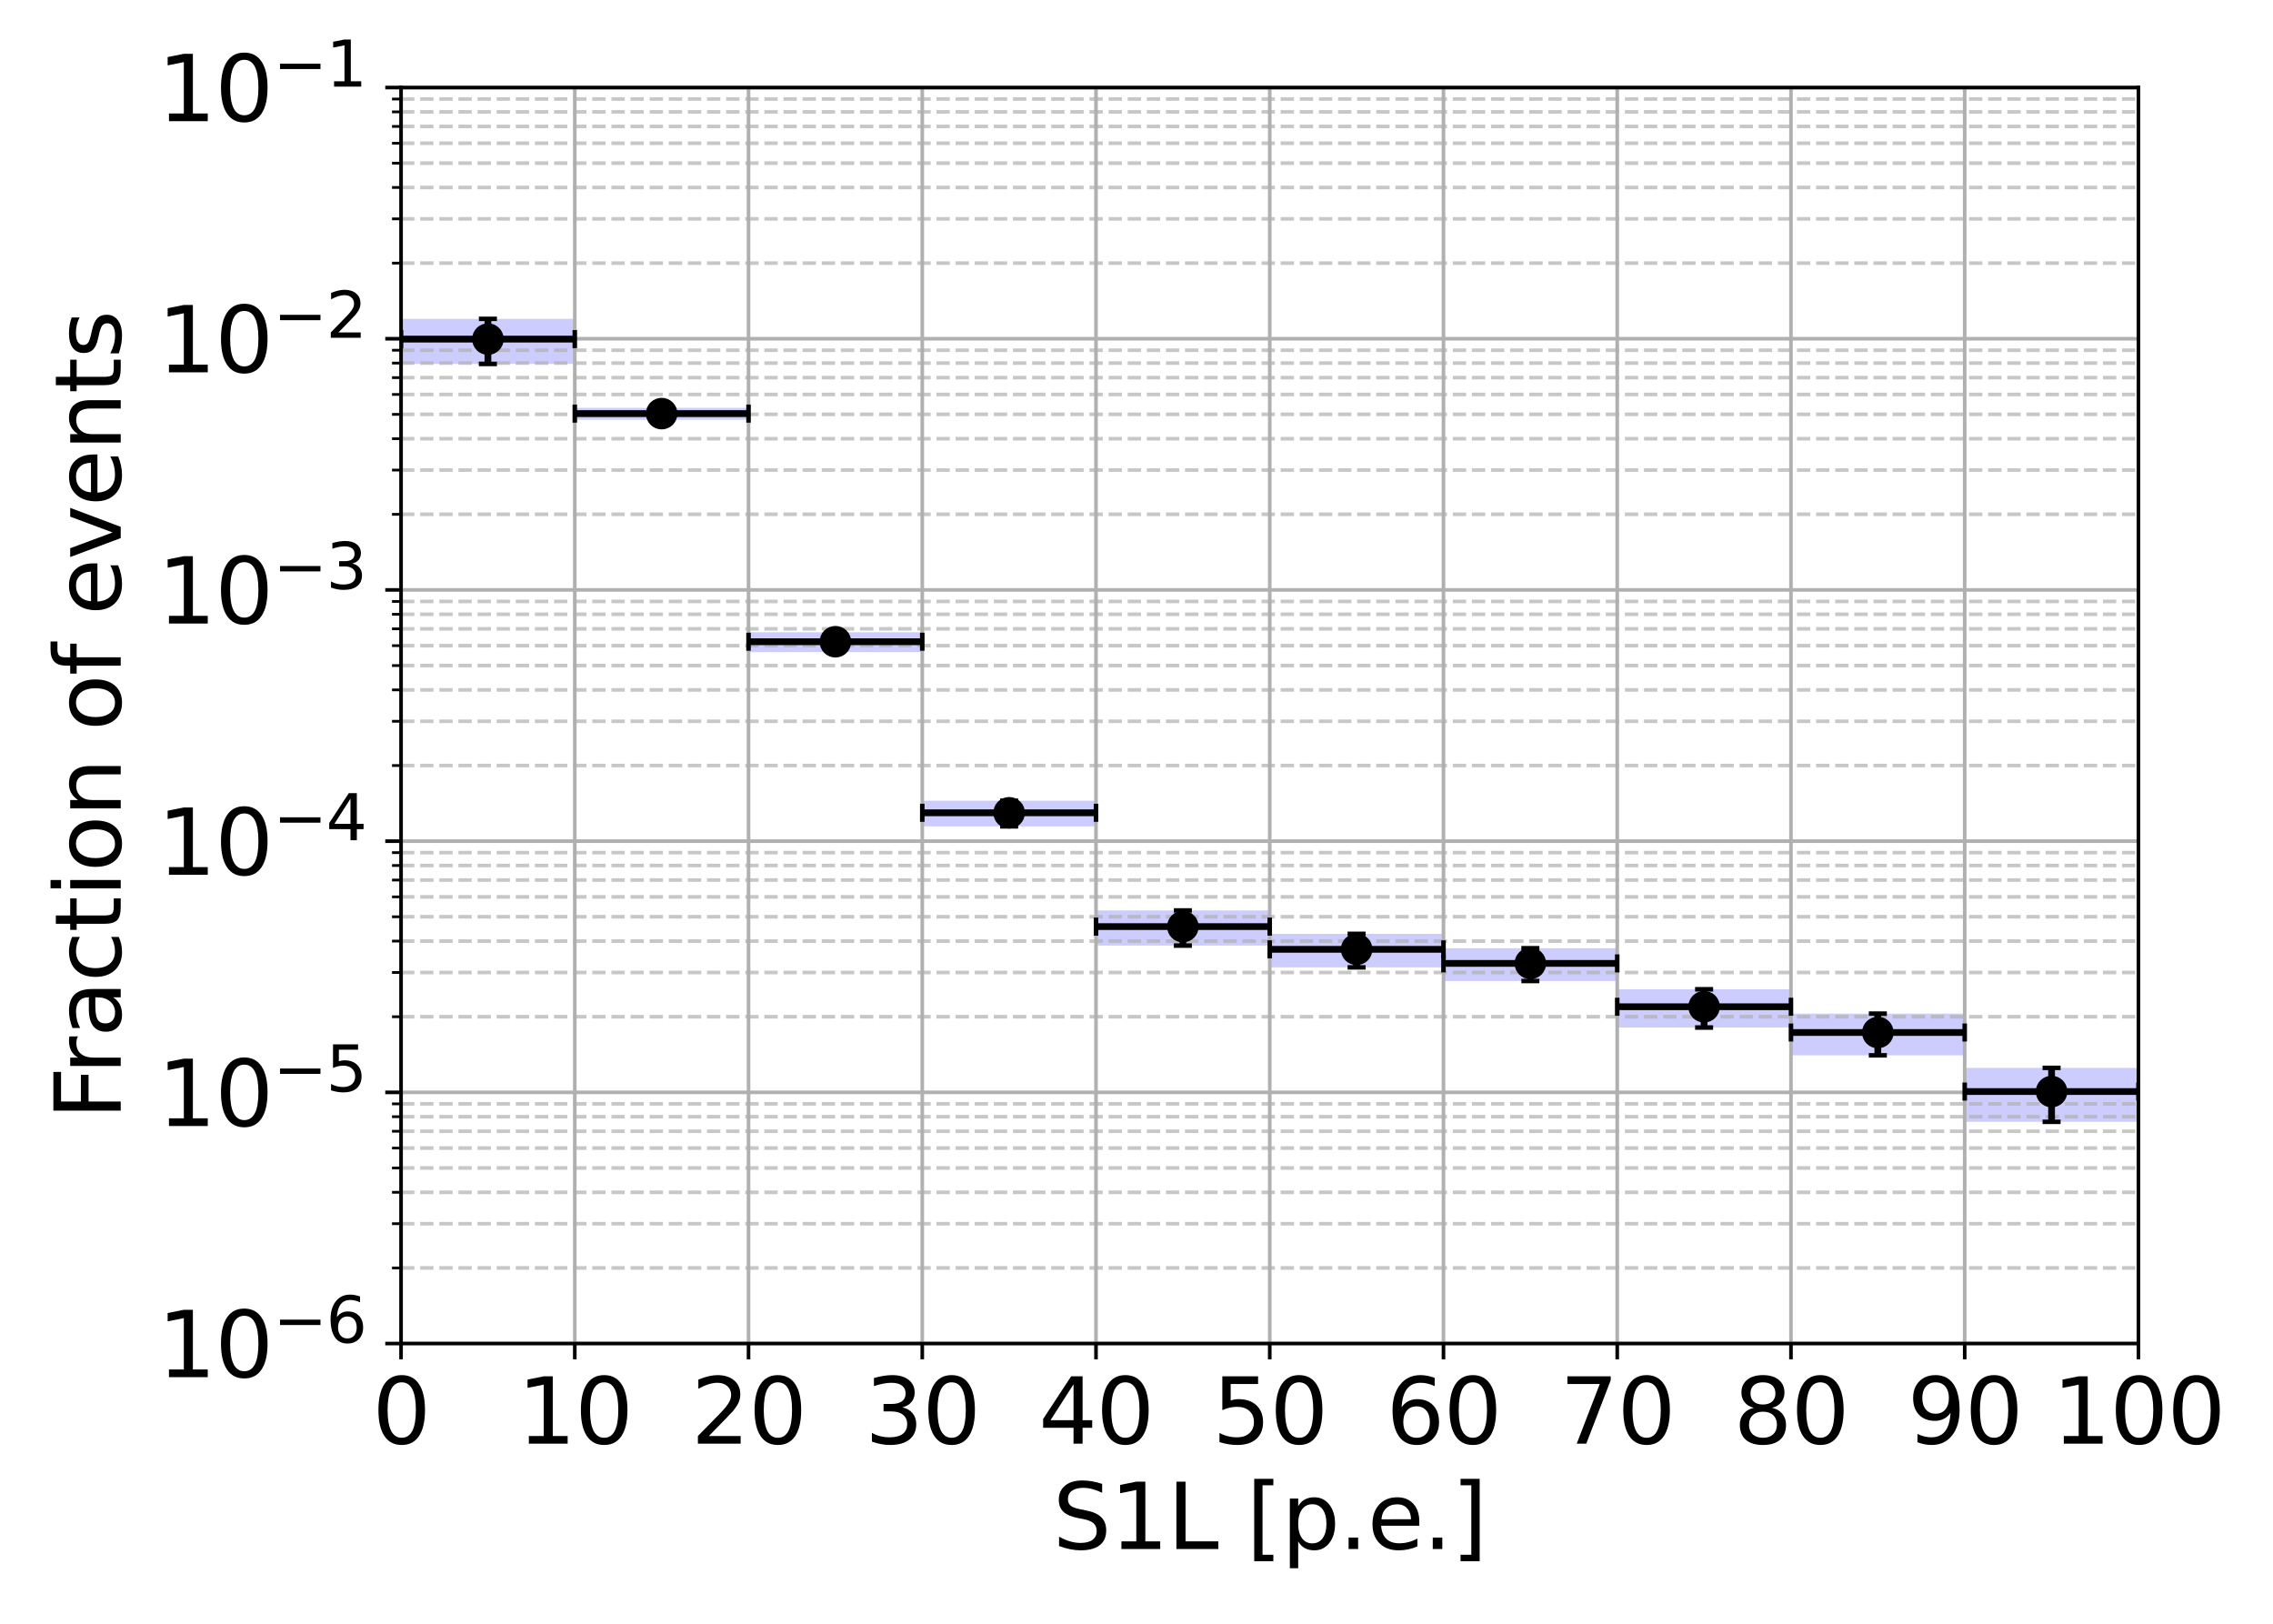 <?xml version="1.0" encoding="utf-8" standalone="no"?>
<!DOCTYPE svg PUBLIC "-//W3C//DTD SVG 1.1//EN"
  "http://www.w3.org/Graphics/SVG/1.1/DTD/svg11.dtd">
<svg xmlns:xlink="http://www.w3.org/1999/xlink" width="504pt" height="360pt" viewBox="0 0 504 360" xmlns="http://www.w3.org/2000/svg" version="1.1">
 <defs>
  <style type="text/css">*{stroke-linejoin: round; stroke-linecap: butt}</style>
 </defs>
 <g id="figure_1">
  <g id="patch_1">
   <path d="M 0 360 
L 504 360 
L 504 0 
L 0 0 
z
" style="fill: #ffffff"/>
  </g>
  <g id="axes_1">
   <g id="patch_2">
    <path d="M 88.926 297.88 
L 474.165 297.88 
L 474.165 19.404 
L 88.926 19.404 
z
" style="fill: #ffffff"/>
   </g>
   <g id="PatchCollection_1">
    <path d="M 88.926 80.69 
L 127.45 80.69 
L 127.45 70.697 
L 88.926 70.697 
z
" clip-path="url(#pafbe3a7ee9)" style="fill: #0000ff; fill-opacity: 0.2"/>
    <path d="M 127.45 93.055 
L 165.974 93.055 
L 165.974 90.423 
L 127.45 90.423 
z
" clip-path="url(#pafbe3a7ee9)" style="fill: #0000ff; fill-opacity: 0.2"/>
    <path d="M 165.974 144.573 
L 204.497 144.573 
L 204.497 140.182 
L 165.974 140.182 
z
" clip-path="url(#pafbe3a7ee9)" style="fill: #0000ff; fill-opacity: 0.2"/>
    <path d="M 204.497 183.216 
L 243.021 183.216 
L 243.021 177.531 
L 204.497 177.531 
z
" clip-path="url(#pafbe3a7ee9)" style="fill: #0000ff; fill-opacity: 0.2"/>
    <path d="M 243.021 209.645 
L 281.545 209.645 
L 281.545 201.859 
L 243.021 201.859 
z
" clip-path="url(#pafbe3a7ee9)" style="fill: #0000ff; fill-opacity: 0.2"/>
    <path d="M 281.545 214.473 
L 320.069 214.473 
L 320.069 207.045 
L 281.545 207.045 
z
" clip-path="url(#pafbe3a7ee9)" style="fill: #0000ff; fill-opacity: 0.2"/>
    <path d="M 320.069 217.497 
L 358.593 217.497 
L 358.593 210.234 
L 320.069 210.234 
z
" clip-path="url(#pafbe3a7ee9)" style="fill: #0000ff; fill-opacity: 0.2"/>
    <path d="M 358.593 227.812 
L 397.117 227.812 
L 397.117 219.333 
L 358.593 219.333 
z
" clip-path="url(#pafbe3a7ee9)" style="fill: #0000ff; fill-opacity: 0.2"/>
    <path d="M 397.117 233.98 
L 435.641 233.98 
L 435.641 224.728 
L 397.117 224.728 
z
" clip-path="url(#pafbe3a7ee9)" style="fill: #0000ff; fill-opacity: 0.2"/>
    <path d="M 435.641 248.724 
L 474.165 248.724 
L 474.165 236.76 
L 435.641 236.76 
z
" clip-path="url(#pafbe3a7ee9)" style="fill: #0000ff; fill-opacity: 0.2"/>
   </g>
   <g id="matplotlib.axis_1">
    <g id="xtick_1">
     <g id="line2d_1">
      <path d="M 88.926 297.88 
L 88.926 19.404 
" clip-path="url(#pafbe3a7ee9)" style="fill: none; stroke: #b0b0b0; stroke-width: 0.8; stroke-linecap: square"/>
     </g>
     <g id="line2d_2">
      <defs>
       <path id="m5721f4b135" d="M 0 0 
L 0 3.5 
" style="stroke: #000000; stroke-width: 0.8"/>
      </defs>
      <g>
       <use xlink:href="#m5721f4b135" x="88.926" y="297.88" style="stroke: #000000; stroke-width: 0.8"/>
      </g>
     </g>
     <g id="text_1">
      <!-- 0 -->
      <g transform="translate(82.563 320.077)scale(0.2 -0.2)">
       <defs>
        <path id="DejaVuSans-30" d="M 2034 4250 
Q 1547 4250 1301 3770 
Q 1056 3291 1056 2328 
Q 1056 1369 1301 889 
Q 1547 409 2034 409 
Q 2525 409 2770 889 
Q 3016 1369 3016 2328 
Q 3016 3291 2770 3770 
Q 2525 4250 2034 4250 
z
M 2034 4750 
Q 2819 4750 3233 4129 
Q 3647 3509 3647 2328 
Q 3647 1150 3233 529 
Q 2819 -91 2034 -91 
Q 1250 -91 836 529 
Q 422 1150 422 2328 
Q 422 3509 836 4129 
Q 1250 4750 2034 4750 
z
" transform="scale(0.016)"/>
       </defs>
       <use xlink:href="#DejaVuSans-30"/>
      </g>
     </g>
    </g>
    <g id="xtick_2">
     <g id="line2d_3">
      <path d="M 127.45 297.88 
L 127.45 19.404 
" clip-path="url(#pafbe3a7ee9)" style="fill: none; stroke: #b0b0b0; stroke-width: 0.8; stroke-linecap: square"/>
     </g>
     <g id="line2d_4">
      <g>
       <use xlink:href="#m5721f4b135" x="127.45" y="297.88" style="stroke: #000000; stroke-width: 0.8"/>
      </g>
     </g>
     <g id="text_2">
      <!-- 10 -->
      <g transform="translate(114.725 320.077)scale(0.2 -0.2)">
       <defs>
        <path id="DejaVuSans-31" d="M 794 531 
L 1825 531 
L 1825 4091 
L 703 3866 
L 703 4441 
L 1819 4666 
L 2450 4666 
L 2450 531 
L 3481 531 
L 3481 0 
L 794 0 
L 794 531 
z
" transform="scale(0.016)"/>
       </defs>
       <use xlink:href="#DejaVuSans-31"/>
       <use xlink:href="#DejaVuSans-30" x="63.623"/>
      </g>
     </g>
    </g>
    <g id="xtick_3">
     <g id="line2d_5">
      <path d="M 165.974 297.88 
L 165.974 19.404 
" clip-path="url(#pafbe3a7ee9)" style="fill: none; stroke: #b0b0b0; stroke-width: 0.8; stroke-linecap: square"/>
     </g>
     <g id="line2d_6">
      <g>
       <use xlink:href="#m5721f4b135" x="165.974" y="297.88" style="stroke: #000000; stroke-width: 0.8"/>
      </g>
     </g>
     <g id="text_3">
      <!-- 20 -->
      <g transform="translate(153.249 320.077)scale(0.2 -0.2)">
       <defs>
        <path id="DejaVuSans-32" d="M 1228 531 
L 3431 531 
L 3431 0 
L 469 0 
L 469 531 
Q 828 903 1448 1529 
Q 2069 2156 2228 2338 
Q 2531 2678 2651 2914 
Q 2772 3150 2772 3378 
Q 2772 3750 2511 3984 
Q 2250 4219 1831 4219 
Q 1534 4219 1204 4116 
Q 875 4013 500 3803 
L 500 4441 
Q 881 4594 1212 4672 
Q 1544 4750 1819 4750 
Q 2544 4750 2975 4387 
Q 3406 4025 3406 3419 
Q 3406 3131 3298 2873 
Q 3191 2616 2906 2266 
Q 2828 2175 2409 1742 
Q 1991 1309 1228 531 
z
" transform="scale(0.016)"/>
       </defs>
       <use xlink:href="#DejaVuSans-32"/>
       <use xlink:href="#DejaVuSans-30" x="63.623"/>
      </g>
     </g>
    </g>
    <g id="xtick_4">
     <g id="line2d_7">
      <path d="M 204.497 297.88 
L 204.497 19.404 
" clip-path="url(#pafbe3a7ee9)" style="fill: none; stroke: #b0b0b0; stroke-width: 0.8; stroke-linecap: square"/>
     </g>
     <g id="line2d_8">
      <g>
       <use xlink:href="#m5721f4b135" x="204.497" y="297.88" style="stroke: #000000; stroke-width: 0.8"/>
      </g>
     </g>
     <g id="text_4">
      <!-- 30 -->
      <g transform="translate(191.772 320.077)scale(0.2 -0.2)">
       <defs>
        <path id="DejaVuSans-33" d="M 2597 2516 
Q 3050 2419 3304 2112 
Q 3559 1806 3559 1356 
Q 3559 666 3084 287 
Q 2609 -91 1734 -91 
Q 1441 -91 1130 -33 
Q 819 25 488 141 
L 488 750 
Q 750 597 1062 519 
Q 1375 441 1716 441 
Q 2309 441 2620 675 
Q 2931 909 2931 1356 
Q 2931 1769 2642 2001 
Q 2353 2234 1838 2234 
L 1294 2234 
L 1294 2753 
L 1863 2753 
Q 2328 2753 2575 2939 
Q 2822 3125 2822 3475 
Q 2822 3834 2567 4026 
Q 2313 4219 1838 4219 
Q 1578 4219 1281 4162 
Q 984 4106 628 3988 
L 628 4550 
Q 988 4650 1302 4700 
Q 1616 4750 1894 4750 
Q 2613 4750 3031 4423 
Q 3450 4097 3450 3541 
Q 3450 3153 3228 2886 
Q 3006 2619 2597 2516 
z
" transform="scale(0.016)"/>
       </defs>
       <use xlink:href="#DejaVuSans-33"/>
       <use xlink:href="#DejaVuSans-30" x="63.623"/>
      </g>
     </g>
    </g>
    <g id="xtick_5">
     <g id="line2d_9">
      <path d="M 243.021 297.88 
L 243.021 19.404 
" clip-path="url(#pafbe3a7ee9)" style="fill: none; stroke: #b0b0b0; stroke-width: 0.8; stroke-linecap: square"/>
     </g>
     <g id="line2d_10">
      <g>
       <use xlink:href="#m5721f4b135" x="243.021" y="297.88" style="stroke: #000000; stroke-width: 0.8"/>
      </g>
     </g>
     <g id="text_5">
      <!-- 40 -->
      <g transform="translate(230.296 320.077)scale(0.2 -0.2)">
       <defs>
        <path id="DejaVuSans-34" d="M 2419 4116 
L 825 1625 
L 2419 1625 
L 2419 4116 
z
M 2253 4666 
L 3047 4666 
L 3047 1625 
L 3713 1625 
L 3713 1100 
L 3047 1100 
L 3047 0 
L 2419 0 
L 2419 1100 
L 313 1100 
L 313 1709 
L 2253 4666 
z
" transform="scale(0.016)"/>
       </defs>
       <use xlink:href="#DejaVuSans-34"/>
       <use xlink:href="#DejaVuSans-30" x="63.623"/>
      </g>
     </g>
    </g>
    <g id="xtick_6">
     <g id="line2d_11">
      <path d="M 281.545 297.88 
L 281.545 19.404 
" clip-path="url(#pafbe3a7ee9)" style="fill: none; stroke: #b0b0b0; stroke-width: 0.8; stroke-linecap: square"/>
     </g>
     <g id="line2d_12">
      <g>
       <use xlink:href="#m5721f4b135" x="281.545" y="297.88" style="stroke: #000000; stroke-width: 0.8"/>
      </g>
     </g>
     <g id="text_6">
      <!-- 50 -->
      <g transform="translate(268.82 320.077)scale(0.2 -0.2)">
       <defs>
        <path id="DejaVuSans-35" d="M 691 4666 
L 3169 4666 
L 3169 4134 
L 1269 4134 
L 1269 2991 
Q 1406 3038 1543 3061 
Q 1681 3084 1819 3084 
Q 2600 3084 3056 2656 
Q 3513 2228 3513 1497 
Q 3513 744 3044 326 
Q 2575 -91 1722 -91 
Q 1428 -91 1123 -41 
Q 819 9 494 109 
L 494 744 
Q 775 591 1075 516 
Q 1375 441 1709 441 
Q 2250 441 2565 725 
Q 2881 1009 2881 1497 
Q 2881 1984 2565 2268 
Q 2250 2553 1709 2553 
Q 1456 2553 1204 2497 
Q 953 2441 691 2322 
L 691 4666 
z
" transform="scale(0.016)"/>
       </defs>
       <use xlink:href="#DejaVuSans-35"/>
       <use xlink:href="#DejaVuSans-30" x="63.623"/>
      </g>
     </g>
    </g>
    <g id="xtick_7">
     <g id="line2d_13">
      <path d="M 320.069 297.88 
L 320.069 19.404 
" clip-path="url(#pafbe3a7ee9)" style="fill: none; stroke: #b0b0b0; stroke-width: 0.8; stroke-linecap: square"/>
     </g>
     <g id="line2d_14">
      <g>
       <use xlink:href="#m5721f4b135" x="320.069" y="297.88" style="stroke: #000000; stroke-width: 0.8"/>
      </g>
     </g>
     <g id="text_7">
      <!-- 60 -->
      <g transform="translate(307.344 320.077)scale(0.2 -0.2)">
       <defs>
        <path id="DejaVuSans-36" d="M 2113 2584 
Q 1688 2584 1439 2293 
Q 1191 2003 1191 1497 
Q 1191 994 1439 701 
Q 1688 409 2113 409 
Q 2538 409 2786 701 
Q 3034 994 3034 1497 
Q 3034 2003 2786 2293 
Q 2538 2584 2113 2584 
z
M 3366 4563 
L 3366 3988 
Q 3128 4100 2886 4159 
Q 2644 4219 2406 4219 
Q 1781 4219 1451 3797 
Q 1122 3375 1075 2522 
Q 1259 2794 1537 2939 
Q 1816 3084 2150 3084 
Q 2853 3084 3261 2657 
Q 3669 2231 3669 1497 
Q 3669 778 3244 343 
Q 2819 -91 2113 -91 
Q 1303 -91 875 529 
Q 447 1150 447 2328 
Q 447 3434 972 4092 
Q 1497 4750 2381 4750 
Q 2619 4750 2861 4703 
Q 3103 4656 3366 4563 
z
" transform="scale(0.016)"/>
       </defs>
       <use xlink:href="#DejaVuSans-36"/>
       <use xlink:href="#DejaVuSans-30" x="63.623"/>
      </g>
     </g>
    </g>
    <g id="xtick_8">
     <g id="line2d_15">
      <path d="M 358.593 297.88 
L 358.593 19.404 
" clip-path="url(#pafbe3a7ee9)" style="fill: none; stroke: #b0b0b0; stroke-width: 0.8; stroke-linecap: square"/>
     </g>
     <g id="line2d_16">
      <g>
       <use xlink:href="#m5721f4b135" x="358.593" y="297.88" style="stroke: #000000; stroke-width: 0.8"/>
      </g>
     </g>
     <g id="text_8">
      <!-- 70 -->
      <g transform="translate(345.868 320.077)scale(0.2 -0.2)">
       <defs>
        <path id="DejaVuSans-37" d="M 525 4666 
L 3525 4666 
L 3525 4397 
L 1831 0 
L 1172 0 
L 2766 4134 
L 525 4134 
L 525 4666 
z
" transform="scale(0.016)"/>
       </defs>
       <use xlink:href="#DejaVuSans-37"/>
       <use xlink:href="#DejaVuSans-30" x="63.623"/>
      </g>
     </g>
    </g>
    <g id="xtick_9">
     <g id="line2d_17">
      <path d="M 397.117 297.88 
L 397.117 19.404 
" clip-path="url(#pafbe3a7ee9)" style="fill: none; stroke: #b0b0b0; stroke-width: 0.8; stroke-linecap: square"/>
     </g>
     <g id="line2d_18">
      <g>
       <use xlink:href="#m5721f4b135" x="397.117" y="297.88" style="stroke: #000000; stroke-width: 0.8"/>
      </g>
     </g>
     <g id="text_9">
      <!-- 80 -->
      <g transform="translate(384.392 320.077)scale(0.2 -0.2)">
       <defs>
        <path id="DejaVuSans-38" d="M 2034 2216 
Q 1584 2216 1326 1975 
Q 1069 1734 1069 1313 
Q 1069 891 1326 650 
Q 1584 409 2034 409 
Q 2484 409 2743 651 
Q 3003 894 3003 1313 
Q 3003 1734 2745 1975 
Q 2488 2216 2034 2216 
z
M 1403 2484 
Q 997 2584 770 2862 
Q 544 3141 544 3541 
Q 544 4100 942 4425 
Q 1341 4750 2034 4750 
Q 2731 4750 3128 4425 
Q 3525 4100 3525 3541 
Q 3525 3141 3298 2862 
Q 3072 2584 2669 2484 
Q 3125 2378 3379 2068 
Q 3634 1759 3634 1313 
Q 3634 634 3220 271 
Q 2806 -91 2034 -91 
Q 1263 -91 848 271 
Q 434 634 434 1313 
Q 434 1759 690 2068 
Q 947 2378 1403 2484 
z
M 1172 3481 
Q 1172 3119 1398 2916 
Q 1625 2713 2034 2713 
Q 2441 2713 2670 2916 
Q 2900 3119 2900 3481 
Q 2900 3844 2670 4047 
Q 2441 4250 2034 4250 
Q 1625 4250 1398 4047 
Q 1172 3844 1172 3481 
z
" transform="scale(0.016)"/>
       </defs>
       <use xlink:href="#DejaVuSans-38"/>
       <use xlink:href="#DejaVuSans-30" x="63.623"/>
      </g>
     </g>
    </g>
    <g id="xtick_10">
     <g id="line2d_19">
      <path d="M 435.641 297.88 
L 435.641 19.404 
" clip-path="url(#pafbe3a7ee9)" style="fill: none; stroke: #b0b0b0; stroke-width: 0.8; stroke-linecap: square"/>
     </g>
     <g id="line2d_20">
      <g>
       <use xlink:href="#m5721f4b135" x="435.641" y="297.88" style="stroke: #000000; stroke-width: 0.8"/>
      </g>
     </g>
     <g id="text_10">
      <!-- 90 -->
      <g transform="translate(422.916 320.077)scale(0.2 -0.2)">
       <defs>
        <path id="DejaVuSans-39" d="M 703 97 
L 703 672 
Q 941 559 1184 500 
Q 1428 441 1663 441 
Q 2288 441 2617 861 
Q 2947 1281 2994 2138 
Q 2813 1869 2534 1725 
Q 2256 1581 1919 1581 
Q 1219 1581 811 2004 
Q 403 2428 403 3163 
Q 403 3881 828 4315 
Q 1253 4750 1959 4750 
Q 2769 4750 3195 4129 
Q 3622 3509 3622 2328 
Q 3622 1225 3098 567 
Q 2575 -91 1691 -91 
Q 1453 -91 1209 -44 
Q 966 3 703 97 
z
M 1959 2075 
Q 2384 2075 2632 2365 
Q 2881 2656 2881 3163 
Q 2881 3666 2632 3958 
Q 2384 4250 1959 4250 
Q 1534 4250 1286 3958 
Q 1038 3666 1038 3163 
Q 1038 2656 1286 2365 
Q 1534 2075 1959 2075 
z
" transform="scale(0.016)"/>
       </defs>
       <use xlink:href="#DejaVuSans-39"/>
       <use xlink:href="#DejaVuSans-30" x="63.623"/>
      </g>
     </g>
    </g>
    <g id="xtick_11">
     <g id="line2d_21">
      <path d="M 474.165 297.88 
L 474.165 19.404 
" clip-path="url(#pafbe3a7ee9)" style="fill: none; stroke: #b0b0b0; stroke-width: 0.8; stroke-linecap: square"/>
     </g>
     <g id="line2d_22">
      <g>
       <use xlink:href="#m5721f4b135" x="474.165" y="297.88" style="stroke: #000000; stroke-width: 0.8"/>
      </g>
     </g>
     <g id="text_11">
      <!-- 100 -->
      <g transform="translate(455.077 320.077)scale(0.2 -0.2)">
       <use xlink:href="#DejaVuSans-31"/>
       <use xlink:href="#DejaVuSans-30" x="63.623"/>
       <use xlink:href="#DejaVuSans-30" x="127.246"/>
      </g>
     </g>
    </g>
    <g id="text_12">
     <!-- S1L [p.e.] -->
     <g transform="translate(233.423 343.433)scale(0.2 -0.2)">
      <defs>
       <path id="DejaVuSans-53" d="M 3425 4513 
L 3425 3897 
Q 3066 4069 2747 4153 
Q 2428 4238 2131 4238 
Q 1616 4238 1336 4038 
Q 1056 3838 1056 3469 
Q 1056 3159 1242 3001 
Q 1428 2844 1947 2747 
L 2328 2669 
Q 3034 2534 3370 2195 
Q 3706 1856 3706 1288 
Q 3706 609 3251 259 
Q 2797 -91 1919 -91 
Q 1588 -91 1214 -16 
Q 841 59 441 206 
L 441 856 
Q 825 641 1194 531 
Q 1563 422 1919 422 
Q 2459 422 2753 634 
Q 3047 847 3047 1241 
Q 3047 1584 2836 1778 
Q 2625 1972 2144 2069 
L 1759 2144 
Q 1053 2284 737 2584 
Q 422 2884 422 3419 
Q 422 4038 858 4394 
Q 1294 4750 2059 4750 
Q 2388 4750 2728 4690 
Q 3069 4631 3425 4513 
z
" transform="scale(0.016)"/>
       <path id="DejaVuSans-4c" d="M 628 4666 
L 1259 4666 
L 1259 531 
L 3531 531 
L 3531 0 
L 628 0 
L 628 4666 
z
" transform="scale(0.016)"/>
       <path id="DejaVuSans-20" transform="scale(0.016)"/>
       <path id="DejaVuSans-5b" d="M 550 4863 
L 1875 4863 
L 1875 4416 
L 1125 4416 
L 1125 -397 
L 1875 -397 
L 1875 -844 
L 550 -844 
L 550 4863 
z
" transform="scale(0.016)"/>
       <path id="DejaVuSans-70" d="M 1159 525 
L 1159 -1331 
L 581 -1331 
L 581 3500 
L 1159 3500 
L 1159 2969 
Q 1341 3281 1617 3432 
Q 1894 3584 2278 3584 
Q 2916 3584 3314 3078 
Q 3713 2572 3713 1747 
Q 3713 922 3314 415 
Q 2916 -91 2278 -91 
Q 1894 -91 1617 61 
Q 1341 213 1159 525 
z
M 3116 1747 
Q 3116 2381 2855 2742 
Q 2594 3103 2138 3103 
Q 1681 3103 1420 2742 
Q 1159 2381 1159 1747 
Q 1159 1113 1420 752 
Q 1681 391 2138 391 
Q 2594 391 2855 752 
Q 3116 1113 3116 1747 
z
" transform="scale(0.016)"/>
       <path id="DejaVuSans-2e" d="M 684 794 
L 1344 794 
L 1344 0 
L 684 0 
L 684 794 
z
" transform="scale(0.016)"/>
       <path id="DejaVuSans-65" d="M 3597 1894 
L 3597 1613 
L 953 1613 
Q 991 1019 1311 708 
Q 1631 397 2203 397 
Q 2534 397 2845 478 
Q 3156 559 3463 722 
L 3463 178 
Q 3153 47 2828 -22 
Q 2503 -91 2169 -91 
Q 1331 -91 842 396 
Q 353 884 353 1716 
Q 353 2575 817 3079 
Q 1281 3584 2069 3584 
Q 2775 3584 3186 3129 
Q 3597 2675 3597 1894 
z
M 3022 2063 
Q 3016 2534 2758 2815 
Q 2500 3097 2075 3097 
Q 1594 3097 1305 2825 
Q 1016 2553 972 2059 
L 3022 2063 
z
" transform="scale(0.016)"/>
       <path id="DejaVuSans-5d" d="M 1947 4863 
L 1947 -844 
L 622 -844 
L 622 -397 
L 1369 -397 
L 1369 4416 
L 622 4416 
L 622 4863 
L 1947 4863 
z
" transform="scale(0.016)"/>
      </defs>
      <use xlink:href="#DejaVuSans-53"/>
      <use xlink:href="#DejaVuSans-31" x="63.477"/>
      <use xlink:href="#DejaVuSans-4c" x="127.1"/>
      <use xlink:href="#DejaVuSans-20" x="182.812"/>
      <use xlink:href="#DejaVuSans-5b" x="214.6"/>
      <use xlink:href="#DejaVuSans-70" x="253.613"/>
      <use xlink:href="#DejaVuSans-2e" x="317.09"/>
      <use xlink:href="#DejaVuSans-65" x="348.877"/>
      <use xlink:href="#DejaVuSans-2e" x="410.4"/>
      <use xlink:href="#DejaVuSans-5d" x="442.188"/>
     </g>
    </g>
   </g>
   <g id="matplotlib.axis_2">
    <g id="ytick_1">
     <g id="line2d_23">
      <path d="M 88.926 297.88 
L 474.165 297.88 
" clip-path="url(#pafbe3a7ee9)" style="fill: none; stroke: #b0b0b0; stroke-width: 0.8; stroke-linecap: square"/>
     </g>
     <g id="line2d_24">
      <defs>
       <path id="m8cbcdef5bb" d="M 0 0 
L -3.5 0 
" style="stroke: #000000; stroke-width: 0.8"/>
      </defs>
      <g>
       <use xlink:href="#m8cbcdef5bb" x="88.926" y="297.88" style="stroke: #000000; stroke-width: 0.8"/>
      </g>
     </g>
     <g id="text_13">
      <!-- $\mathdefault{10^{-6}}$ -->
      <g transform="translate(34.926 305.478)scale(0.2 -0.2)">
       <defs>
        <path id="DejaVuSans-2212" d="M 678 2272 
L 4684 2272 
L 4684 1741 
L 678 1741 
L 678 2272 
z
" transform="scale(0.016)"/>
       </defs>
       <use xlink:href="#DejaVuSans-31" transform="translate(0 0.766)"/>
       <use xlink:href="#DejaVuSans-30" transform="translate(63.623 0.766)"/>
       <use xlink:href="#DejaVuSans-2212" transform="translate(128.203 39.047)scale(0.7)"/>
       <use xlink:href="#DejaVuSans-36" transform="translate(186.855 39.047)scale(0.7)"/>
      </g>
     </g>
    </g>
    <g id="ytick_2">
     <g id="line2d_25">
      <path d="M 88.926 242.185 
L 474.165 242.185 
" clip-path="url(#pafbe3a7ee9)" style="fill: none; stroke: #b0b0b0; stroke-width: 0.8; stroke-linecap: square"/>
     </g>
     <g id="line2d_26">
      <g>
       <use xlink:href="#m8cbcdef5bb" x="88.926" y="242.185" style="stroke: #000000; stroke-width: 0.8"/>
      </g>
     </g>
     <g id="text_14">
      <!-- $\mathdefault{10^{-5}}$ -->
      <g transform="translate(34.926 249.783)scale(0.2 -0.2)">
       <use xlink:href="#DejaVuSans-31" transform="translate(0 0.684)"/>
       <use xlink:href="#DejaVuSans-30" transform="translate(63.623 0.684)"/>
       <use xlink:href="#DejaVuSans-2212" transform="translate(128.203 38.966)scale(0.7)"/>
       <use xlink:href="#DejaVuSans-35" transform="translate(186.855 38.966)scale(0.7)"/>
      </g>
     </g>
    </g>
    <g id="ytick_3">
     <g id="line2d_27">
      <path d="M 88.926 186.49 
L 474.165 186.49 
" clip-path="url(#pafbe3a7ee9)" style="fill: none; stroke: #b0b0b0; stroke-width: 0.8; stroke-linecap: square"/>
     </g>
     <g id="line2d_28">
      <g>
       <use xlink:href="#m8cbcdef5bb" x="88.926" y="186.49" style="stroke: #000000; stroke-width: 0.8"/>
      </g>
     </g>
     <g id="text_15">
      <!-- $\mathdefault{10^{-4}}$ -->
      <g transform="translate(34.926 194.088)scale(0.2 -0.2)">
       <use xlink:href="#DejaVuSans-31" transform="translate(0 0.684)"/>
       <use xlink:href="#DejaVuSans-30" transform="translate(63.623 0.684)"/>
       <use xlink:href="#DejaVuSans-2212" transform="translate(128.203 38.966)scale(0.7)"/>
       <use xlink:href="#DejaVuSans-34" transform="translate(186.855 38.966)scale(0.7)"/>
      </g>
     </g>
    </g>
    <g id="ytick_4">
     <g id="line2d_29">
      <path d="M 88.926 130.794 
L 474.165 130.794 
" clip-path="url(#pafbe3a7ee9)" style="fill: none; stroke: #b0b0b0; stroke-width: 0.8; stroke-linecap: square"/>
     </g>
     <g id="line2d_30">
      <g>
       <use xlink:href="#m8cbcdef5bb" x="88.926" y="130.794" style="stroke: #000000; stroke-width: 0.8"/>
      </g>
     </g>
     <g id="text_16">
      <!-- $\mathdefault{10^{-3}}$ -->
      <g transform="translate(34.926 138.393)scale(0.2 -0.2)">
       <use xlink:href="#DejaVuSans-31" transform="translate(0 0.766)"/>
       <use xlink:href="#DejaVuSans-30" transform="translate(63.623 0.766)"/>
       <use xlink:href="#DejaVuSans-2212" transform="translate(128.203 39.047)scale(0.7)"/>
       <use xlink:href="#DejaVuSans-33" transform="translate(186.855 39.047)scale(0.7)"/>
      </g>
     </g>
    </g>
    <g id="ytick_5">
     <g id="line2d_31">
      <path d="M 88.926 75.099 
L 474.165 75.099 
" clip-path="url(#pafbe3a7ee9)" style="fill: none; stroke: #b0b0b0; stroke-width: 0.8; stroke-linecap: square"/>
     </g>
     <g id="line2d_32">
      <g>
       <use xlink:href="#m8cbcdef5bb" x="88.926" y="75.099" style="stroke: #000000; stroke-width: 0.8"/>
      </g>
     </g>
     <g id="text_17">
      <!-- $\mathdefault{10^{-2}}$ -->
      <g transform="translate(34.926 82.698)scale(0.2 -0.2)">
       <use xlink:href="#DejaVuSans-31" transform="translate(0 0.766)"/>
       <use xlink:href="#DejaVuSans-30" transform="translate(63.623 0.766)"/>
       <use xlink:href="#DejaVuSans-2212" transform="translate(128.203 39.047)scale(0.7)"/>
       <use xlink:href="#DejaVuSans-32" transform="translate(186.855 39.047)scale(0.7)"/>
      </g>
     </g>
    </g>
    <g id="ytick_6">
     <g id="line2d_33">
      <path d="M 88.926 19.404 
L 474.165 19.404 
" clip-path="url(#pafbe3a7ee9)" style="fill: none; stroke: #b0b0b0; stroke-width: 0.8; stroke-linecap: square"/>
     </g>
     <g id="line2d_34">
      <g>
       <use xlink:href="#m8cbcdef5bb" x="88.926" y="19.404" style="stroke: #000000; stroke-width: 0.8"/>
      </g>
     </g>
     <g id="text_18">
      <!-- $\mathdefault{10^{-1}}$ -->
      <g transform="translate(34.926 27.002)scale(0.2 -0.2)">
       <use xlink:href="#DejaVuSans-31" transform="translate(0 0.684)"/>
       <use xlink:href="#DejaVuSans-30" transform="translate(63.623 0.684)"/>
       <use xlink:href="#DejaVuSans-2212" transform="translate(128.203 38.966)scale(0.7)"/>
       <use xlink:href="#DejaVuSans-31" transform="translate(186.855 38.966)scale(0.7)"/>
      </g>
     </g>
    </g>
    <g id="ytick_7">
     <g id="line2d_35">
      <path d="M 88.926 281.114 
L 474.165 281.114 
" clip-path="url(#pafbe3a7ee9)" style="fill: none; stroke-dasharray: 2.96,1.28; stroke-dashoffset: 0; stroke: #b0b0b0; stroke-opacity: 0.7; stroke-width: 0.8"/>
     </g>
     <g id="line2d_36">
      <defs>
       <path id="m67f857c11b" d="M 0 0 
L -2 0 
" style="stroke: #000000; stroke-width: 0.6"/>
      </defs>
      <g>
       <use xlink:href="#m67f857c11b" x="88.926" y="281.114" style="stroke: #000000; stroke-width: 0.6"/>
      </g>
     </g>
    </g>
    <g id="ytick_8">
     <g id="line2d_37">
      <path d="M 88.926 271.307 
L 474.165 271.307 
" clip-path="url(#pafbe3a7ee9)" style="fill: none; stroke-dasharray: 2.96,1.28; stroke-dashoffset: 0; stroke: #b0b0b0; stroke-opacity: 0.7; stroke-width: 0.8"/>
     </g>
     <g id="line2d_38">
      <g>
       <use xlink:href="#m67f857c11b" x="88.926" y="271.307" style="stroke: #000000; stroke-width: 0.6"/>
      </g>
     </g>
    </g>
    <g id="ytick_9">
     <g id="line2d_39">
      <path d="M 88.926 264.348 
L 474.165 264.348 
" clip-path="url(#pafbe3a7ee9)" style="fill: none; stroke-dasharray: 2.96,1.28; stroke-dashoffset: 0; stroke: #b0b0b0; stroke-opacity: 0.7; stroke-width: 0.8"/>
     </g>
     <g id="line2d_40">
      <g>
       <use xlink:href="#m67f857c11b" x="88.926" y="264.348" style="stroke: #000000; stroke-width: 0.6"/>
      </g>
     </g>
    </g>
    <g id="ytick_10">
     <g id="line2d_41">
      <path d="M 88.926 258.951 
L 474.165 258.951 
" clip-path="url(#pafbe3a7ee9)" style="fill: none; stroke-dasharray: 2.96,1.28; stroke-dashoffset: 0; stroke: #b0b0b0; stroke-opacity: 0.7; stroke-width: 0.8"/>
     </g>
     <g id="line2d_42">
      <g>
       <use xlink:href="#m67f857c11b" x="88.926" y="258.951" style="stroke: #000000; stroke-width: 0.6"/>
      </g>
     </g>
    </g>
    <g id="ytick_11">
     <g id="line2d_43">
      <path d="M 88.926 254.541 
L 474.165 254.541 
" clip-path="url(#pafbe3a7ee9)" style="fill: none; stroke-dasharray: 2.96,1.28; stroke-dashoffset: 0; stroke: #b0b0b0; stroke-opacity: 0.7; stroke-width: 0.8"/>
     </g>
     <g id="line2d_44">
      <g>
       <use xlink:href="#m67f857c11b" x="88.926" y="254.541" style="stroke: #000000; stroke-width: 0.6"/>
      </g>
     </g>
    </g>
    <g id="ytick_12">
     <g id="line2d_45">
      <path d="M 88.926 250.812 
L 474.165 250.812 
" clip-path="url(#pafbe3a7ee9)" style="fill: none; stroke-dasharray: 2.96,1.28; stroke-dashoffset: 0; stroke: #b0b0b0; stroke-opacity: 0.7; stroke-width: 0.8"/>
     </g>
     <g id="line2d_46">
      <g>
       <use xlink:href="#m67f857c11b" x="88.926" y="250.812" style="stroke: #000000; stroke-width: 0.6"/>
      </g>
     </g>
    </g>
    <g id="ytick_13">
     <g id="line2d_47">
      <path d="M 88.926 247.582 
L 474.165 247.582 
" clip-path="url(#pafbe3a7ee9)" style="fill: none; stroke-dasharray: 2.96,1.28; stroke-dashoffset: 0; stroke: #b0b0b0; stroke-opacity: 0.7; stroke-width: 0.8"/>
     </g>
     <g id="line2d_48">
      <g>
       <use xlink:href="#m67f857c11b" x="88.926" y="247.582" style="stroke: #000000; stroke-width: 0.6"/>
      </g>
     </g>
    </g>
    <g id="ytick_14">
     <g id="line2d_49">
      <path d="M 88.926 244.733 
L 474.165 244.733 
" clip-path="url(#pafbe3a7ee9)" style="fill: none; stroke-dasharray: 2.96,1.28; stroke-dashoffset: 0; stroke: #b0b0b0; stroke-opacity: 0.7; stroke-width: 0.8"/>
     </g>
     <g id="line2d_50">
      <g>
       <use xlink:href="#m67f857c11b" x="88.926" y="244.733" style="stroke: #000000; stroke-width: 0.6"/>
      </g>
     </g>
    </g>
    <g id="ytick_15">
     <g id="line2d_51">
      <path d="M 88.926 225.419 
L 474.165 225.419 
" clip-path="url(#pafbe3a7ee9)" style="fill: none; stroke-dasharray: 2.96,1.28; stroke-dashoffset: 0; stroke: #b0b0b0; stroke-opacity: 0.7; stroke-width: 0.8"/>
     </g>
     <g id="line2d_52">
      <g>
       <use xlink:href="#m67f857c11b" x="88.926" y="225.419" style="stroke: #000000; stroke-width: 0.6"/>
      </g>
     </g>
    </g>
    <g id="ytick_16">
     <g id="line2d_53">
      <path d="M 88.926 215.611 
L 474.165 215.611 
" clip-path="url(#pafbe3a7ee9)" style="fill: none; stroke-dasharray: 2.96,1.28; stroke-dashoffset: 0; stroke: #b0b0b0; stroke-opacity: 0.7; stroke-width: 0.8"/>
     </g>
     <g id="line2d_54">
      <g>
       <use xlink:href="#m67f857c11b" x="88.926" y="215.611" style="stroke: #000000; stroke-width: 0.6"/>
      </g>
     </g>
    </g>
    <g id="ytick_17">
     <g id="line2d_55">
      <path d="M 88.926 208.653 
L 474.165 208.653 
" clip-path="url(#pafbe3a7ee9)" style="fill: none; stroke-dasharray: 2.96,1.28; stroke-dashoffset: 0; stroke: #b0b0b0; stroke-opacity: 0.7; stroke-width: 0.8"/>
     </g>
     <g id="line2d_56">
      <g>
       <use xlink:href="#m67f857c11b" x="88.926" y="208.653" style="stroke: #000000; stroke-width: 0.6"/>
      </g>
     </g>
    </g>
    <g id="ytick_18">
     <g id="line2d_57">
      <path d="M 88.926 203.256 
L 474.165 203.256 
" clip-path="url(#pafbe3a7ee9)" style="fill: none; stroke-dasharray: 2.96,1.28; stroke-dashoffset: 0; stroke: #b0b0b0; stroke-opacity: 0.7; stroke-width: 0.8"/>
     </g>
     <g id="line2d_58">
      <g>
       <use xlink:href="#m67f857c11b" x="88.926" y="203.256" style="stroke: #000000; stroke-width: 0.6"/>
      </g>
     </g>
    </g>
    <g id="ytick_19">
     <g id="line2d_59">
      <path d="M 88.926 198.846 
L 474.165 198.846 
" clip-path="url(#pafbe3a7ee9)" style="fill: none; stroke-dasharray: 2.96,1.28; stroke-dashoffset: 0; stroke: #b0b0b0; stroke-opacity: 0.7; stroke-width: 0.8"/>
     </g>
     <g id="line2d_60">
      <g>
       <use xlink:href="#m67f857c11b" x="88.926" y="198.846" style="stroke: #000000; stroke-width: 0.6"/>
      </g>
     </g>
    </g>
    <g id="ytick_20">
     <g id="line2d_61">
      <path d="M 88.926 195.117 
L 474.165 195.117 
" clip-path="url(#pafbe3a7ee9)" style="fill: none; stroke-dasharray: 2.96,1.28; stroke-dashoffset: 0; stroke: #b0b0b0; stroke-opacity: 0.7; stroke-width: 0.8"/>
     </g>
     <g id="line2d_62">
      <g>
       <use xlink:href="#m67f857c11b" x="88.926" y="195.117" style="stroke: #000000; stroke-width: 0.6"/>
      </g>
     </g>
    </g>
    <g id="ytick_21">
     <g id="line2d_63">
      <path d="M 88.926 191.887 
L 474.165 191.887 
" clip-path="url(#pafbe3a7ee9)" style="fill: none; stroke-dasharray: 2.96,1.28; stroke-dashoffset: 0; stroke: #b0b0b0; stroke-opacity: 0.7; stroke-width: 0.8"/>
     </g>
     <g id="line2d_64">
      <g>
       <use xlink:href="#m67f857c11b" x="88.926" y="191.887" style="stroke: #000000; stroke-width: 0.6"/>
      </g>
     </g>
    </g>
    <g id="ytick_22">
     <g id="line2d_65">
      <path d="M 88.926 189.038 
L 474.165 189.038 
" clip-path="url(#pafbe3a7ee9)" style="fill: none; stroke-dasharray: 2.96,1.28; stroke-dashoffset: 0; stroke: #b0b0b0; stroke-opacity: 0.7; stroke-width: 0.8"/>
     </g>
     <g id="line2d_66">
      <g>
       <use xlink:href="#m67f857c11b" x="88.926" y="189.038" style="stroke: #000000; stroke-width: 0.6"/>
      </g>
     </g>
    </g>
    <g id="ytick_23">
     <g id="line2d_67">
      <path d="M 88.926 169.724 
L 474.165 169.724 
" clip-path="url(#pafbe3a7ee9)" style="fill: none; stroke-dasharray: 2.96,1.28; stroke-dashoffset: 0; stroke: #b0b0b0; stroke-opacity: 0.7; stroke-width: 0.8"/>
     </g>
     <g id="line2d_68">
      <g>
       <use xlink:href="#m67f857c11b" x="88.926" y="169.724" style="stroke: #000000; stroke-width: 0.6"/>
      </g>
     </g>
    </g>
    <g id="ytick_24">
     <g id="line2d_69">
      <path d="M 88.926 159.916 
L 474.165 159.916 
" clip-path="url(#pafbe3a7ee9)" style="fill: none; stroke-dasharray: 2.96,1.28; stroke-dashoffset: 0; stroke: #b0b0b0; stroke-opacity: 0.7; stroke-width: 0.8"/>
     </g>
     <g id="line2d_70">
      <g>
       <use xlink:href="#m67f857c11b" x="88.926" y="159.916" style="stroke: #000000; stroke-width: 0.6"/>
      </g>
     </g>
    </g>
    <g id="ytick_25">
     <g id="line2d_71">
      <path d="M 88.926 152.958 
L 474.165 152.958 
" clip-path="url(#pafbe3a7ee9)" style="fill: none; stroke-dasharray: 2.96,1.28; stroke-dashoffset: 0; stroke: #b0b0b0; stroke-opacity: 0.7; stroke-width: 0.8"/>
     </g>
     <g id="line2d_72">
      <g>
       <use xlink:href="#m67f857c11b" x="88.926" y="152.958" style="stroke: #000000; stroke-width: 0.6"/>
      </g>
     </g>
    </g>
    <g id="ytick_26">
     <g id="line2d_73">
      <path d="M 88.926 147.56 
L 474.165 147.56 
" clip-path="url(#pafbe3a7ee9)" style="fill: none; stroke-dasharray: 2.96,1.28; stroke-dashoffset: 0; stroke: #b0b0b0; stroke-opacity: 0.7; stroke-width: 0.8"/>
     </g>
     <g id="line2d_74">
      <g>
       <use xlink:href="#m67f857c11b" x="88.926" y="147.56" style="stroke: #000000; stroke-width: 0.6"/>
      </g>
     </g>
    </g>
    <g id="ytick_27">
     <g id="line2d_75">
      <path d="M 88.926 143.15 
L 474.165 143.15 
" clip-path="url(#pafbe3a7ee9)" style="fill: none; stroke-dasharray: 2.96,1.28; stroke-dashoffset: 0; stroke: #b0b0b0; stroke-opacity: 0.7; stroke-width: 0.8"/>
     </g>
     <g id="line2d_76">
      <g>
       <use xlink:href="#m67f857c11b" x="88.926" y="143.15" style="stroke: #000000; stroke-width: 0.6"/>
      </g>
     </g>
    </g>
    <g id="ytick_28">
     <g id="line2d_77">
      <path d="M 88.926 139.422 
L 474.165 139.422 
" clip-path="url(#pafbe3a7ee9)" style="fill: none; stroke-dasharray: 2.96,1.28; stroke-dashoffset: 0; stroke: #b0b0b0; stroke-opacity: 0.7; stroke-width: 0.8"/>
     </g>
     <g id="line2d_78">
      <g>
       <use xlink:href="#m67f857c11b" x="88.926" y="139.422" style="stroke: #000000; stroke-width: 0.6"/>
      </g>
     </g>
    </g>
    <g id="ytick_29">
     <g id="line2d_79">
      <path d="M 88.926 136.192 
L 474.165 136.192 
" clip-path="url(#pafbe3a7ee9)" style="fill: none; stroke-dasharray: 2.96,1.28; stroke-dashoffset: 0; stroke: #b0b0b0; stroke-opacity: 0.7; stroke-width: 0.8"/>
     </g>
     <g id="line2d_80">
      <g>
       <use xlink:href="#m67f857c11b" x="88.926" y="136.192" style="stroke: #000000; stroke-width: 0.6"/>
      </g>
     </g>
    </g>
    <g id="ytick_30">
     <g id="line2d_81">
      <path d="M 88.926 133.343 
L 474.165 133.343 
" clip-path="url(#pafbe3a7ee9)" style="fill: none; stroke-dasharray: 2.96,1.28; stroke-dashoffset: 0; stroke: #b0b0b0; stroke-opacity: 0.7; stroke-width: 0.8"/>
     </g>
     <g id="line2d_82">
      <g>
       <use xlink:href="#m67f857c11b" x="88.926" y="133.343" style="stroke: #000000; stroke-width: 0.6"/>
      </g>
     </g>
    </g>
    <g id="ytick_31">
     <g id="line2d_83">
      <path d="M 88.926 114.028 
L 474.165 114.028 
" clip-path="url(#pafbe3a7ee9)" style="fill: none; stroke-dasharray: 2.96,1.28; stroke-dashoffset: 0; stroke: #b0b0b0; stroke-opacity: 0.7; stroke-width: 0.8"/>
     </g>
     <g id="line2d_84">
      <g>
       <use xlink:href="#m67f857c11b" x="88.926" y="114.028" style="stroke: #000000; stroke-width: 0.6"/>
      </g>
     </g>
    </g>
    <g id="ytick_32">
     <g id="line2d_85">
      <path d="M 88.926 104.221 
L 474.165 104.221 
" clip-path="url(#pafbe3a7ee9)" style="fill: none; stroke-dasharray: 2.96,1.28; stroke-dashoffset: 0; stroke: #b0b0b0; stroke-opacity: 0.7; stroke-width: 0.8"/>
     </g>
     <g id="line2d_86">
      <g>
       <use xlink:href="#m67f857c11b" x="88.926" y="104.221" style="stroke: #000000; stroke-width: 0.6"/>
      </g>
     </g>
    </g>
    <g id="ytick_33">
     <g id="line2d_87">
      <path d="M 88.926 97.263 
L 474.165 97.263 
" clip-path="url(#pafbe3a7ee9)" style="fill: none; stroke-dasharray: 2.96,1.28; stroke-dashoffset: 0; stroke: #b0b0b0; stroke-opacity: 0.7; stroke-width: 0.8"/>
     </g>
     <g id="line2d_88">
      <g>
       <use xlink:href="#m67f857c11b" x="88.926" y="97.263" style="stroke: #000000; stroke-width: 0.6"/>
      </g>
     </g>
    </g>
    <g id="ytick_34">
     <g id="line2d_89">
      <path d="M 88.926 91.865 
L 474.165 91.865 
" clip-path="url(#pafbe3a7ee9)" style="fill: none; stroke-dasharray: 2.96,1.28; stroke-dashoffset: 0; stroke: #b0b0b0; stroke-opacity: 0.7; stroke-width: 0.8"/>
     </g>
     <g id="line2d_90">
      <g>
       <use xlink:href="#m67f857c11b" x="88.926" y="91.865" style="stroke: #000000; stroke-width: 0.6"/>
      </g>
     </g>
    </g>
    <g id="ytick_35">
     <g id="line2d_91">
      <path d="M 88.926 87.455 
L 474.165 87.455 
" clip-path="url(#pafbe3a7ee9)" style="fill: none; stroke-dasharray: 2.96,1.28; stroke-dashoffset: 0; stroke: #b0b0b0; stroke-opacity: 0.7; stroke-width: 0.8"/>
     </g>
     <g id="line2d_92">
      <g>
       <use xlink:href="#m67f857c11b" x="88.926" y="87.455" style="stroke: #000000; stroke-width: 0.6"/>
      </g>
     </g>
    </g>
    <g id="ytick_36">
     <g id="line2d_93">
      <path d="M 88.926 83.726 
L 474.165 83.726 
" clip-path="url(#pafbe3a7ee9)" style="fill: none; stroke-dasharray: 2.96,1.28; stroke-dashoffset: 0; stroke: #b0b0b0; stroke-opacity: 0.7; stroke-width: 0.8"/>
     </g>
     <g id="line2d_94">
      <g>
       <use xlink:href="#m67f857c11b" x="88.926" y="83.726" style="stroke: #000000; stroke-width: 0.6"/>
      </g>
     </g>
    </g>
    <g id="ytick_37">
     <g id="line2d_95">
      <path d="M 88.926 80.497 
L 474.165 80.497 
" clip-path="url(#pafbe3a7ee9)" style="fill: none; stroke-dasharray: 2.96,1.28; stroke-dashoffset: 0; stroke: #b0b0b0; stroke-opacity: 0.7; stroke-width: 0.8"/>
     </g>
     <g id="line2d_96">
      <g>
       <use xlink:href="#m67f857c11b" x="88.926" y="80.497" style="stroke: #000000; stroke-width: 0.6"/>
      </g>
     </g>
    </g>
    <g id="ytick_38">
     <g id="line2d_97">
      <path d="M 88.926 77.648 
L 474.165 77.648 
" clip-path="url(#pafbe3a7ee9)" style="fill: none; stroke-dasharray: 2.96,1.28; stroke-dashoffset: 0; stroke: #b0b0b0; stroke-opacity: 0.7; stroke-width: 0.8"/>
     </g>
     <g id="line2d_98">
      <g>
       <use xlink:href="#m67f857c11b" x="88.926" y="77.648" style="stroke: #000000; stroke-width: 0.6"/>
      </g>
     </g>
    </g>
    <g id="ytick_39">
     <g id="line2d_99">
      <path d="M 88.926 58.333 
L 474.165 58.333 
" clip-path="url(#pafbe3a7ee9)" style="fill: none; stroke-dasharray: 2.96,1.28; stroke-dashoffset: 0; stroke: #b0b0b0; stroke-opacity: 0.7; stroke-width: 0.8"/>
     </g>
     <g id="line2d_100">
      <g>
       <use xlink:href="#m67f857c11b" x="88.926" y="58.333" style="stroke: #000000; stroke-width: 0.6"/>
      </g>
     </g>
    </g>
    <g id="ytick_40">
     <g id="line2d_101">
      <path d="M 88.926 48.526 
L 474.165 48.526 
" clip-path="url(#pafbe3a7ee9)" style="fill: none; stroke-dasharray: 2.96,1.28; stroke-dashoffset: 0; stroke: #b0b0b0; stroke-opacity: 0.7; stroke-width: 0.8"/>
     </g>
     <g id="line2d_102">
      <g>
       <use xlink:href="#m67f857c11b" x="88.926" y="48.526" style="stroke: #000000; stroke-width: 0.6"/>
      </g>
     </g>
    </g>
    <g id="ytick_41">
     <g id="line2d_103">
      <path d="M 88.926 41.567 
L 474.165 41.567 
" clip-path="url(#pafbe3a7ee9)" style="fill: none; stroke-dasharray: 2.96,1.28; stroke-dashoffset: 0; stroke: #b0b0b0; stroke-opacity: 0.7; stroke-width: 0.8"/>
     </g>
     <g id="line2d_104">
      <g>
       <use xlink:href="#m67f857c11b" x="88.926" y="41.567" style="stroke: #000000; stroke-width: 0.6"/>
      </g>
     </g>
    </g>
    <g id="ytick_42">
     <g id="line2d_105">
      <path d="M 88.926 36.17 
L 474.165 36.17 
" clip-path="url(#pafbe3a7ee9)" style="fill: none; stroke-dasharray: 2.96,1.28; stroke-dashoffset: 0; stroke: #b0b0b0; stroke-opacity: 0.7; stroke-width: 0.8"/>
     </g>
     <g id="line2d_106">
      <g>
       <use xlink:href="#m67f857c11b" x="88.926" y="36.17" style="stroke: #000000; stroke-width: 0.6"/>
      </g>
     </g>
    </g>
    <g id="ytick_43">
     <g id="line2d_107">
      <path d="M 88.926 31.76 
L 474.165 31.76 
" clip-path="url(#pafbe3a7ee9)" style="fill: none; stroke-dasharray: 2.96,1.28; stroke-dashoffset: 0; stroke: #b0b0b0; stroke-opacity: 0.7; stroke-width: 0.8"/>
     </g>
     <g id="line2d_108">
      <g>
       <use xlink:href="#m67f857c11b" x="88.926" y="31.76" style="stroke: #000000; stroke-width: 0.6"/>
      </g>
     </g>
    </g>
    <g id="ytick_44">
     <g id="line2d_109">
      <path d="M 88.926 28.031 
L 474.165 28.031 
" clip-path="url(#pafbe3a7ee9)" style="fill: none; stroke-dasharray: 2.96,1.28; stroke-dashoffset: 0; stroke: #b0b0b0; stroke-opacity: 0.7; stroke-width: 0.8"/>
     </g>
     <g id="line2d_110">
      <g>
       <use xlink:href="#m67f857c11b" x="88.926" y="28.031" style="stroke: #000000; stroke-width: 0.6"/>
      </g>
     </g>
    </g>
    <g id="ytick_45">
     <g id="line2d_111">
      <path d="M 88.926 24.801 
L 474.165 24.801 
" clip-path="url(#pafbe3a7ee9)" style="fill: none; stroke-dasharray: 2.96,1.28; stroke-dashoffset: 0; stroke: #b0b0b0; stroke-opacity: 0.7; stroke-width: 0.8"/>
     </g>
     <g id="line2d_112">
      <g>
       <use xlink:href="#m67f857c11b" x="88.926" y="24.801" style="stroke: #000000; stroke-width: 0.6"/>
      </g>
     </g>
    </g>
    <g id="ytick_46">
     <g id="line2d_113">
      <path d="M 88.926 21.952 
L 474.165 21.952 
" clip-path="url(#pafbe3a7ee9)" style="fill: none; stroke-dasharray: 2.96,1.28; stroke-dashoffset: 0; stroke: #b0b0b0; stroke-opacity: 0.7; stroke-width: 0.8"/>
     </g>
     <g id="line2d_114">
      <g>
       <use xlink:href="#m67f857c11b" x="88.926" y="21.952" style="stroke: #000000; stroke-width: 0.6"/>
      </g>
     </g>
    </g>
    <g id="text_19">
     <!-- Fraction of events -->
     <g transform="translate(26.766 248.248)rotate(-90)scale(0.2 -0.2)">
      <defs>
       <path id="DejaVuSans-46" d="M 628 4666 
L 3309 4666 
L 3309 4134 
L 1259 4134 
L 1259 2759 
L 3109 2759 
L 3109 2228 
L 1259 2228 
L 1259 0 
L 628 0 
L 628 4666 
z
" transform="scale(0.016)"/>
       <path id="DejaVuSans-72" d="M 2631 2963 
Q 2534 3019 2420 3045 
Q 2306 3072 2169 3072 
Q 1681 3072 1420 2755 
Q 1159 2438 1159 1844 
L 1159 0 
L 581 0 
L 581 3500 
L 1159 3500 
L 1159 2956 
Q 1341 3275 1631 3429 
Q 1922 3584 2338 3584 
Q 2397 3584 2469 3576 
Q 2541 3569 2628 3553 
L 2631 2963 
z
" transform="scale(0.016)"/>
       <path id="DejaVuSans-61" d="M 2194 1759 
Q 1497 1759 1228 1600 
Q 959 1441 959 1056 
Q 959 750 1161 570 
Q 1363 391 1709 391 
Q 2188 391 2477 730 
Q 2766 1069 2766 1631 
L 2766 1759 
L 2194 1759 
z
M 3341 1997 
L 3341 0 
L 2766 0 
L 2766 531 
Q 2569 213 2275 61 
Q 1981 -91 1556 -91 
Q 1019 -91 701 211 
Q 384 513 384 1019 
Q 384 1609 779 1909 
Q 1175 2209 1959 2209 
L 2766 2209 
L 2766 2266 
Q 2766 2663 2505 2880 
Q 2244 3097 1772 3097 
Q 1472 3097 1187 3025 
Q 903 2953 641 2809 
L 641 3341 
Q 956 3463 1253 3523 
Q 1550 3584 1831 3584 
Q 2591 3584 2966 3190 
Q 3341 2797 3341 1997 
z
" transform="scale(0.016)"/>
       <path id="DejaVuSans-63" d="M 3122 3366 
L 3122 2828 
Q 2878 2963 2633 3030 
Q 2388 3097 2138 3097 
Q 1578 3097 1268 2742 
Q 959 2388 959 1747 
Q 959 1106 1268 751 
Q 1578 397 2138 397 
Q 2388 397 2633 464 
Q 2878 531 3122 666 
L 3122 134 
Q 2881 22 2623 -34 
Q 2366 -91 2075 -91 
Q 1284 -91 818 406 
Q 353 903 353 1747 
Q 353 2603 823 3093 
Q 1294 3584 2113 3584 
Q 2378 3584 2631 3529 
Q 2884 3475 3122 3366 
z
" transform="scale(0.016)"/>
       <path id="DejaVuSans-74" d="M 1172 4494 
L 1172 3500 
L 2356 3500 
L 2356 3053 
L 1172 3053 
L 1172 1153 
Q 1172 725 1289 603 
Q 1406 481 1766 481 
L 2356 481 
L 2356 0 
L 1766 0 
Q 1100 0 847 248 
Q 594 497 594 1153 
L 594 3053 
L 172 3053 
L 172 3500 
L 594 3500 
L 594 4494 
L 1172 4494 
z
" transform="scale(0.016)"/>
       <path id="DejaVuSans-69" d="M 603 3500 
L 1178 3500 
L 1178 0 
L 603 0 
L 603 3500 
z
M 603 4863 
L 1178 4863 
L 1178 4134 
L 603 4134 
L 603 4863 
z
" transform="scale(0.016)"/>
       <path id="DejaVuSans-6f" d="M 1959 3097 
Q 1497 3097 1228 2736 
Q 959 2375 959 1747 
Q 959 1119 1226 758 
Q 1494 397 1959 397 
Q 2419 397 2687 759 
Q 2956 1122 2956 1747 
Q 2956 2369 2687 2733 
Q 2419 3097 1959 3097 
z
M 1959 3584 
Q 2709 3584 3137 3096 
Q 3566 2609 3566 1747 
Q 3566 888 3137 398 
Q 2709 -91 1959 -91 
Q 1206 -91 779 398 
Q 353 888 353 1747 
Q 353 2609 779 3096 
Q 1206 3584 1959 3584 
z
" transform="scale(0.016)"/>
       <path id="DejaVuSans-6e" d="M 3513 2113 
L 3513 0 
L 2938 0 
L 2938 2094 
Q 2938 2591 2744 2837 
Q 2550 3084 2163 3084 
Q 1697 3084 1428 2787 
Q 1159 2491 1159 1978 
L 1159 0 
L 581 0 
L 581 3500 
L 1159 3500 
L 1159 2956 
Q 1366 3272 1645 3428 
Q 1925 3584 2291 3584 
Q 2894 3584 3203 3211 
Q 3513 2838 3513 2113 
z
" transform="scale(0.016)"/>
       <path id="DejaVuSans-66" d="M 2375 4863 
L 2375 4384 
L 1825 4384 
Q 1516 4384 1395 4259 
Q 1275 4134 1275 3809 
L 1275 3500 
L 2222 3500 
L 2222 3053 
L 1275 3053 
L 1275 0 
L 697 0 
L 697 3053 
L 147 3053 
L 147 3500 
L 697 3500 
L 697 3744 
Q 697 4328 969 4595 
Q 1241 4863 1831 4863 
L 2375 4863 
z
" transform="scale(0.016)"/>
       <path id="DejaVuSans-76" d="M 191 3500 
L 800 3500 
L 1894 563 
L 2988 3500 
L 3597 3500 
L 2284 0 
L 1503 0 
L 191 3500 
z
" transform="scale(0.016)"/>
       <path id="DejaVuSans-73" d="M 2834 3397 
L 2834 2853 
Q 2591 2978 2328 3040 
Q 2066 3103 1784 3103 
Q 1356 3103 1142 2972 
Q 928 2841 928 2578 
Q 928 2378 1081 2264 
Q 1234 2150 1697 2047 
L 1894 2003 
Q 2506 1872 2764 1633 
Q 3022 1394 3022 966 
Q 3022 478 2636 193 
Q 2250 -91 1575 -91 
Q 1294 -91 989 -36 
Q 684 19 347 128 
L 347 722 
Q 666 556 975 473 
Q 1284 391 1588 391 
Q 1994 391 2212 530 
Q 2431 669 2431 922 
Q 2431 1156 2273 1281 
Q 2116 1406 1581 1522 
L 1381 1569 
Q 847 1681 609 1914 
Q 372 2147 372 2553 
Q 372 3047 722 3315 
Q 1072 3584 1716 3584 
Q 2034 3584 2315 3537 
Q 2597 3491 2834 3397 
z
" transform="scale(0.016)"/>
      </defs>
      <use xlink:href="#DejaVuSans-46"/>
      <use xlink:href="#DejaVuSans-72" x="50.27"/>
      <use xlink:href="#DejaVuSans-61" x="91.383"/>
      <use xlink:href="#DejaVuSans-63" x="152.662"/>
      <use xlink:href="#DejaVuSans-74" x="207.643"/>
      <use xlink:href="#DejaVuSans-69" x="246.852"/>
      <use xlink:href="#DejaVuSans-6f" x="274.635"/>
      <use xlink:href="#DejaVuSans-6e" x="335.816"/>
      <use xlink:href="#DejaVuSans-20" x="399.195"/>
      <use xlink:href="#DejaVuSans-6f" x="430.982"/>
      <use xlink:href="#DejaVuSans-66" x="492.164"/>
      <use xlink:href="#DejaVuSans-20" x="527.369"/>
      <use xlink:href="#DejaVuSans-65" x="559.156"/>
      <use xlink:href="#DejaVuSans-76" x="620.68"/>
      <use xlink:href="#DejaVuSans-65" x="679.859"/>
      <use xlink:href="#DejaVuSans-6e" x="741.383"/>
      <use xlink:href="#DejaVuSans-74" x="804.762"/>
      <use xlink:href="#DejaVuSans-73" x="843.971"/>
     </g>
    </g>
   </g>
   <g id="LineCollection_1">
    <path d="M 88.926 75.181 
L 127.45 75.181 
" clip-path="url(#pafbe3a7ee9)" style="fill: none; stroke: #000000; stroke-width: 1.5"/>
    <path d="M 127.45 91.703 
L 165.974 91.703 
" clip-path="url(#pafbe3a7ee9)" style="fill: none; stroke: #000000; stroke-width: 1.5"/>
    <path d="M 165.974 142.278 
L 204.497 142.278 
" clip-path="url(#pafbe3a7ee9)" style="fill: none; stroke: #000000; stroke-width: 1.5"/>
    <path d="M 204.497 180.207 
L 243.021 180.207 
" clip-path="url(#pafbe3a7ee9)" style="fill: none; stroke: #000000; stroke-width: 1.5"/>
    <path d="M 243.021 205.44 
L 281.545 205.44 
" clip-path="url(#pafbe3a7ee9)" style="fill: none; stroke: #000000; stroke-width: 1.5"/>
    <path d="M 281.545 210.475 
L 320.069 210.475 
" clip-path="url(#pafbe3a7ee9)" style="fill: none; stroke: #000000; stroke-width: 1.5"/>
    <path d="M 320.069 213.594 
L 358.593 213.594 
" clip-path="url(#pafbe3a7ee9)" style="fill: none; stroke: #000000; stroke-width: 1.5"/>
    <path d="M 358.593 223.203 
L 397.117 223.203 
" clip-path="url(#pafbe3a7ee9)" style="fill: none; stroke: #000000; stroke-width: 1.5"/>
    <path d="M 397.117 228.915 
L 435.641 228.915 
" clip-path="url(#pafbe3a7ee9)" style="fill: none; stroke: #000000; stroke-width: 1.5"/>
    <path d="M 435.641 242.01 
L 474.165 242.01 
" clip-path="url(#pafbe3a7ee9)" style="fill: none; stroke: #000000; stroke-width: 1.5"/>
   </g>
   <g id="LineCollection_2">
    <path d="M 108.188 80.69 
L 108.188 70.697 
" clip-path="url(#pafbe3a7ee9)" style="fill: none; stroke: #000000; stroke-width: 1.5"/>
    <path d="M 146.712 93.055 
L 146.712 90.423 
" clip-path="url(#pafbe3a7ee9)" style="fill: none; stroke: #000000; stroke-width: 1.5"/>
    <path d="M 185.236 144.573 
L 185.236 140.182 
" clip-path="url(#pafbe3a7ee9)" style="fill: none; stroke: #000000; stroke-width: 1.5"/>
    <path d="M 223.759 183.216 
L 223.759 177.531 
" clip-path="url(#pafbe3a7ee9)" style="fill: none; stroke: #000000; stroke-width: 1.5"/>
    <path d="M 262.283 209.645 
L 262.283 201.859 
" clip-path="url(#pafbe3a7ee9)" style="fill: none; stroke: #000000; stroke-width: 1.5"/>
    <path d="M 300.807 214.473 
L 300.807 207.045 
" clip-path="url(#pafbe3a7ee9)" style="fill: none; stroke: #000000; stroke-width: 1.5"/>
    <path d="M 339.331 217.497 
L 339.331 210.234 
" clip-path="url(#pafbe3a7ee9)" style="fill: none; stroke: #000000; stroke-width: 1.5"/>
    <path d="M 377.855 227.812 
L 377.855 219.333 
" clip-path="url(#pafbe3a7ee9)" style="fill: none; stroke: #000000; stroke-width: 1.5"/>
    <path d="M 416.379 233.98 
L 416.379 224.728 
" clip-path="url(#pafbe3a7ee9)" style="fill: none; stroke: #000000; stroke-width: 1.5"/>
    <path d="M 454.903 248.724 
L 454.903 236.76 
" clip-path="url(#pafbe3a7ee9)" style="fill: none; stroke: #000000; stroke-width: 1.5"/>
   </g>
   <g id="line2d_115">
    <defs>
     <path id="m4284a33a3b" d="M 0 2 
L 0 -2 
" style="stroke: #000000"/>
    </defs>
    <g clip-path="url(#pafbe3a7ee9)">
     <use xlink:href="#m4284a33a3b" x="88.926" y="75.181" style="stroke: #000000"/>
     <use xlink:href="#m4284a33a3b" x="127.45" y="91.703" style="stroke: #000000"/>
     <use xlink:href="#m4284a33a3b" x="165.974" y="142.278" style="stroke: #000000"/>
     <use xlink:href="#m4284a33a3b" x="204.497" y="180.207" style="stroke: #000000"/>
     <use xlink:href="#m4284a33a3b" x="243.021" y="205.44" style="stroke: #000000"/>
     <use xlink:href="#m4284a33a3b" x="281.545" y="210.475" style="stroke: #000000"/>
     <use xlink:href="#m4284a33a3b" x="320.069" y="213.594" style="stroke: #000000"/>
     <use xlink:href="#m4284a33a3b" x="358.593" y="223.203" style="stroke: #000000"/>
     <use xlink:href="#m4284a33a3b" x="397.117" y="228.915" style="stroke: #000000"/>
     <use xlink:href="#m4284a33a3b" x="435.641" y="242.01" style="stroke: #000000"/>
    </g>
   </g>
   <g id="line2d_116">
    <g clip-path="url(#pafbe3a7ee9)">
     <use xlink:href="#m4284a33a3b" x="127.45" y="75.181" style="stroke: #000000"/>
     <use xlink:href="#m4284a33a3b" x="165.974" y="91.703" style="stroke: #000000"/>
     <use xlink:href="#m4284a33a3b" x="204.497" y="142.278" style="stroke: #000000"/>
     <use xlink:href="#m4284a33a3b" x="243.021" y="180.207" style="stroke: #000000"/>
     <use xlink:href="#m4284a33a3b" x="281.545" y="205.44" style="stroke: #000000"/>
     <use xlink:href="#m4284a33a3b" x="320.069" y="210.475" style="stroke: #000000"/>
     <use xlink:href="#m4284a33a3b" x="358.593" y="213.594" style="stroke: #000000"/>
     <use xlink:href="#m4284a33a3b" x="397.117" y="223.203" style="stroke: #000000"/>
     <use xlink:href="#m4284a33a3b" x="435.641" y="228.915" style="stroke: #000000"/>
     <use xlink:href="#m4284a33a3b" x="474.165" y="242.01" style="stroke: #000000"/>
    </g>
   </g>
   <g id="line2d_117">
    <defs>
     <path id="m8ead3b3713" d="M 2 0 
L -2 -0 
" style="stroke: #000000"/>
    </defs>
    <g clip-path="url(#pafbe3a7ee9)">
     <use xlink:href="#m8ead3b3713" x="108.188" y="80.69" style="stroke: #000000"/>
     <use xlink:href="#m8ead3b3713" x="146.712" y="93.055" style="stroke: #000000"/>
     <use xlink:href="#m8ead3b3713" x="185.236" y="144.573" style="stroke: #000000"/>
     <use xlink:href="#m8ead3b3713" x="223.759" y="183.216" style="stroke: #000000"/>
     <use xlink:href="#m8ead3b3713" x="262.283" y="209.645" style="stroke: #000000"/>
     <use xlink:href="#m8ead3b3713" x="300.807" y="214.473" style="stroke: #000000"/>
     <use xlink:href="#m8ead3b3713" x="339.331" y="217.497" style="stroke: #000000"/>
     <use xlink:href="#m8ead3b3713" x="377.855" y="227.812" style="stroke: #000000"/>
     <use xlink:href="#m8ead3b3713" x="416.379" y="233.98" style="stroke: #000000"/>
     <use xlink:href="#m8ead3b3713" x="454.903" y="248.724" style="stroke: #000000"/>
    </g>
   </g>
   <g id="line2d_118">
    <g clip-path="url(#pafbe3a7ee9)">
     <use xlink:href="#m8ead3b3713" x="108.188" y="70.697" style="stroke: #000000"/>
     <use xlink:href="#m8ead3b3713" x="146.712" y="90.423" style="stroke: #000000"/>
     <use xlink:href="#m8ead3b3713" x="185.236" y="140.182" style="stroke: #000000"/>
     <use xlink:href="#m8ead3b3713" x="223.759" y="177.531" style="stroke: #000000"/>
     <use xlink:href="#m8ead3b3713" x="262.283" y="201.859" style="stroke: #000000"/>
     <use xlink:href="#m8ead3b3713" x="300.807" y="207.045" style="stroke: #000000"/>
     <use xlink:href="#m8ead3b3713" x="339.331" y="210.234" style="stroke: #000000"/>
     <use xlink:href="#m8ead3b3713" x="377.855" y="219.333" style="stroke: #000000"/>
     <use xlink:href="#m8ead3b3713" x="416.379" y="224.728" style="stroke: #000000"/>
     <use xlink:href="#m8ead3b3713" x="454.903" y="236.76" style="stroke: #000000"/>
    </g>
   </g>
   <g id="line2d_119">
    <defs>
     <path id="m1015e3935d" d="M 0 3 
C 0.796 3 1.559 2.684 2.121 2.121 
C 2.684 1.559 3 0.796 3 0 
C 3 -0.796 2.684 -1.559 2.121 -2.121 
C 1.559 -2.684 0.796 -3 0 -3 
C -0.796 -3 -1.559 -2.684 -2.121 -2.121 
C -2.684 -1.559 -3 -0.796 -3 0 
C -3 0.796 -2.684 1.559 -2.121 2.121 
C -1.559 2.684 -0.796 3 0 3 
z
" style="stroke: #000000"/>
    </defs>
    <g clip-path="url(#pafbe3a7ee9)">
     <use xlink:href="#m1015e3935d" x="108.188" y="75.181" style="stroke: #000000"/>
     <use xlink:href="#m1015e3935d" x="146.712" y="91.703" style="stroke: #000000"/>
     <use xlink:href="#m1015e3935d" x="185.236" y="142.278" style="stroke: #000000"/>
     <use xlink:href="#m1015e3935d" x="223.759" y="180.207" style="stroke: #000000"/>
     <use xlink:href="#m1015e3935d" x="262.283" y="205.44" style="stroke: #000000"/>
     <use xlink:href="#m1015e3935d" x="300.807" y="210.475" style="stroke: #000000"/>
     <use xlink:href="#m1015e3935d" x="339.331" y="213.594" style="stroke: #000000"/>
     <use xlink:href="#m1015e3935d" x="377.855" y="223.203" style="stroke: #000000"/>
     <use xlink:href="#m1015e3935d" x="416.379" y="228.915" style="stroke: #000000"/>
     <use xlink:href="#m1015e3935d" x="454.903" y="242.01" style="stroke: #000000"/>
    </g>
   </g>
   <g id="patch_3">
    <path d="M 88.926 297.88 
L 88.926 19.404 
" style="fill: none; stroke: #000000; stroke-width: 0.8; stroke-linejoin: miter; stroke-linecap: square"/>
   </g>
   <g id="patch_4">
    <path d="M 474.165 297.88 
L 474.165 19.404 
" style="fill: none; stroke: #000000; stroke-width: 0.8; stroke-linejoin: miter; stroke-linecap: square"/>
   </g>
   <g id="patch_5">
    <path d="M 88.926 297.88 
L 474.165 297.88 
" style="fill: none; stroke: #000000; stroke-width: 0.8; stroke-linejoin: miter; stroke-linecap: square"/>
   </g>
   <g id="patch_6">
    <path d="M 88.926 19.404 
L 474.165 19.404 
" style="fill: none; stroke: #000000; stroke-width: 0.8; stroke-linejoin: miter; stroke-linecap: square"/>
   </g>
  </g>
 </g>
 <defs>
  <clipPath id="pafbe3a7ee9">
   <rect x="88.926" y="19.404" width="385.239" height="278.476"/>
  </clipPath>
 </defs>
</svg>
